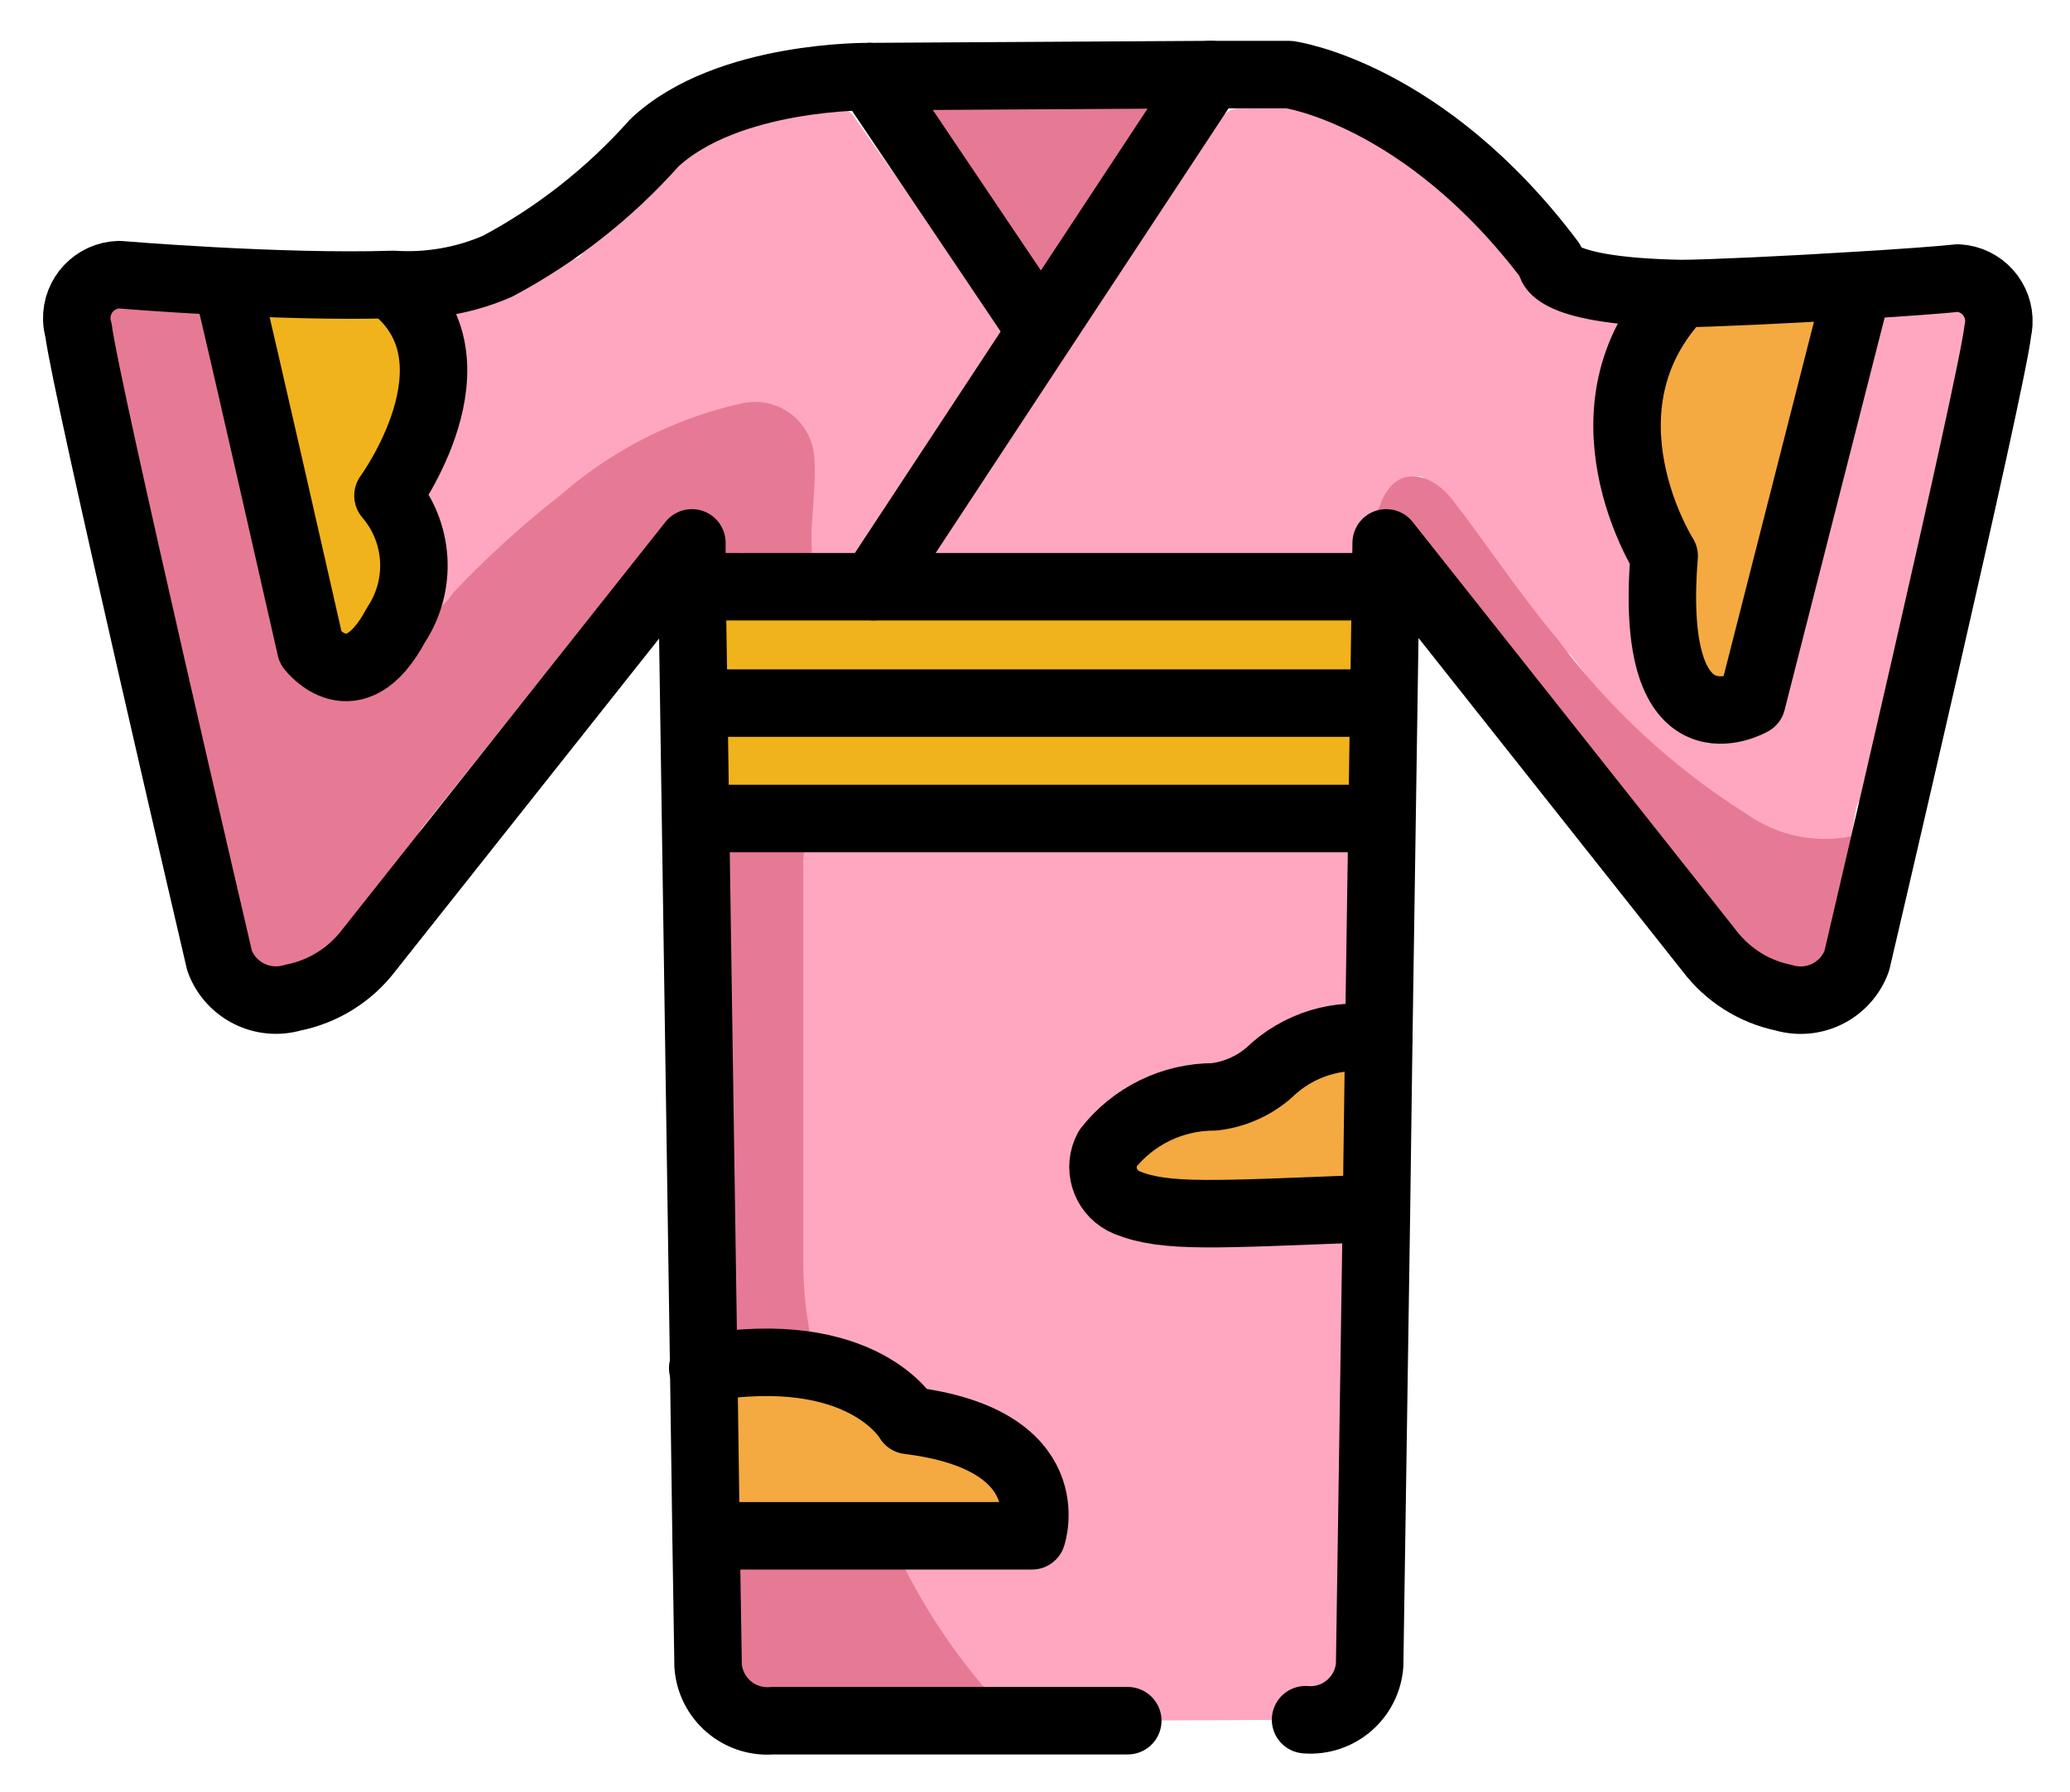<svg xmlns="http://www.w3.org/2000/svg" role="img" viewBox="5.07 9.20 61.36 53.11"><title>1F458.svg</title><g id="color"><path fill="#ffa7c0" d="M31.54 25.71c1 0 14 1.09 14 0 0-.62.47.18.6-.44.22-1.05 0-2.12 1.08-1.94 1.6 1.12 2.82 4 4.41 5.28 9.95 13.19 7.77 3.3 8.75 4.39.51.53.09-.54.95-.51.11-.17-.26-.69-.33-.84-.41-.87.51-2.72.85-3.59.23-.58.43-3.307.789-5.461.549-1.731.711-2.769 1.211-4.249 0-.06-9.41.54-9.43.48-2 .27-2.86-1.24-4.18-2.78-.68-.79-1.68-1.54-2.38-2.31-1.5-1.64-3.92-1.44-6.1-1.32-.21.007-.4.125-.5.31l-4.26 6.02c-.12.17-.24.31-.07.55-1.25 2.26-6.88 4.32-5.39 6.41zM38.486 60.197c-.16-.67.534-.917-.196-.927h-4c-.621-.355-1.144-.861-1.52-1.47-.507-.629-.962-1.298-1.36-2-.161-.321-.503-.508-.86-.47h-3.41c-.254.046-.515-.008-.73-.15-.02-.03-.02-.07 0-.1.184-.152.423-.221.66-.19h7.95c.455.087.918-.111 1.17-.5.228-.415.15-.931-.19-1.26-.704-.924-1.848-1.401-3-1.25-.714.136-1.452-.063-2-.54-.512-.45-1.111-.79-1.76-1-.155-.035-.259-.182-.24-.34-.75-4.06-.23-8.15-.37-12.23v-2.94c0-.41.16-.6.64-.6h15.55c.14-.025.283-.004.41.06.09 2 0 4 0 6-.123.152-.291.26-.48.31-.669.227-1.285.588-1.81 1.06-.4.355-.926.535-1.46.5-.396-.02-.794-.02-1.19 0-.99.083-1.889.613-2.44 1.44-.318.451-.21 1.075.241 1.393.105.074.224.127.349.157.305.086.623.123.94.11h5.05c.274-.048.556-.003.8.13v12.77c0 .85-.15 1-1 1.1-.505-.004-.245.411-.31.912 0 0-5.434.025-5.434.025z"/><path fill="#e67a94" d="m30.28,25.51c-1.07.102-2.146.128-3.22.08-.18,0-.75.42-.81.3-.51-1.12-.95-1.8-1.75-.81l-5.64,7.06c-.4.5-.8,1-1.19,1.49s-.5.86-.06,1.49l-2.1,2.65c-.413-.277-.967-.209-1.3.16-.41.541-1.182.648-1.723.238-.298-.226-.477-.574-.487-.948-1.333-6.08-2.633-12.163-3.9-18.25-.11-.53.12-.91.6-.89,1.18,0,2.35.13,3.52.21-.45.2-.46.52-.35,1,.66,2.72,1.28,5.44,1.92,8.17.047.247.128.486.24.71.243.496.842.702,1.338.459.119-.058.225-.139.312-.239.128-.167.272-.322.43-.46.051-.037.109-.064.17-.08.789-.261,1.485-.747,2-1.4,1.975-2.149,4.354-3.888,7-5.12.555-.221,1.137-.369,1.73-.44,1.003-.177,1.963.481,2.16,1.48.149.74.19,1.498.12,2.25,0,.51.09.83.68.79.114-.033.237.006.31.1Z"/><path fill="#ffa7c0" d="m30.28,26.733c-1,0-1.154.186-1.154-1.803.03-.622.154-1.714.064-2.33-.15-.96-1.05-1.617-2.01-1.468-.06.009-.121.022-.18.038-1.971.447-3.8,1.378-5.32,2.71-1.124.876-2.18,1.836-3.16,2.87-.443.641-1.13,1.072-1.9,1.19-.09-.147-.09-.333,0-.48.38-.839.38-1.801,0-2.64-.226-.526-.185-1.129.11-1.62.78-1.257.963-2.795.5-4.2-.02-.055-.02-.115,0-.17,1.612-.795,3.284-1.464,5-2,.67-.79,1.44-1.5,2.14-2.26,1.402-1.561,3.461-2.366,5.55-2.17.21.007.4.125.5.31l4.26,6.07c.12.17.24.31.07.55-1.51,2.05-3.03,5.313-4.47,7.403h0Z"/><path fill="#f4aa41" d="m59.22,18.5c.6-.07.61.2.49.71-.8,3.35-1.57,6.7-2.35,10.06-.063.551-.462,1.006-1,1.14-.497.107-1.006-.119-1.26-.56-.802-.868-1.049-2.112-.64-3.22.295-.574.295-1.256,0-1.83-1.115-1.91-.902-4.315.53-6,0,0,4.23-.3,4.23-.3Z"/><path fill="#e67a94" d="M44.83 34.11h-15.26c-.56 0-.7.15-.69.69v11.73c-.002.919.102 1.835.31 2.73 0 .19.23.45-.07.63-.124.09-.282.119-.43.08-.607-.132-1.231-.169-1.85-.11-.098.013-.196-.025-.26-.1v-5.89c0-3.09-1.13-6.1-1.14-9.2 0-.38 1.21-.61 1.64-.61h17.33c.13-.06.29-.06.42.05zM45.8 24.52c.059-.097.113-.197.16-.3.46-1.33 1.53-1 2.14-.24 1.06 1.37 2 2.81 3.12 4.14 1.539 2.07 3.448 3.836 5.63 5.21.934.661 2.106.89 3.22.63-.21 1-.43 1.95-.61 2.93-.033.581-.437 1.073-1 1.22-.557.087-1.111-.18-1.39-.67l-7-8.72c-.94-1.18-1.9-2.35-2.83-3.55-.313-.478-.875-.732-1.44-.65z"/><path fill="#f4aa41" d="m45.25,45.28h-6.19c-1,0-1.6-.49-1.56-1.3.013-.23.097-.45.24-.63.759-1.065,2.043-1.626,3.34-1.46.696.128,1.411-.088,1.92-.58.623-.576,1.396-.964,2.23-1.12l.02,5.09Z"/><path fill="#f1b31c" d="M26.176 27.102h17.885c.521 0 1.79.53 1.718 1.096s-.273 1.232-.284 1.663c-.225.136-1.304-.69-1.541-.69h-16.877c-1.067 0-1.185-.074-1.114-1.17-.044-.317.032-.64.213-.899zM25.941 30.382h18.073c.611 0 1.87.286 1.786.952 0 .449-.671 1.564-1.127 1.278-.233.102-.485.131-.731.082h-17.078c-1.067 0-1.139-.082-1.115-1.36-.036-.333.032-.67.192-.952z"/><path fill="#e67a94" d="m27,55.06h4.14c.22,0,.43,0,.57.26.733,1.519,1.662,2.917,2.76,4.153h-6.68c-.407.045-.77-.276-.811-.715-.005-.057-.005-.115.001-.171.02-1.157.02-2.347.02-3.525Z"/><path fill="#f1b31c" d="m17.056,18.079c.448.894.756,2.62.514,3.591-.135.607-.368,1.188-.69,1.72-.217.317-.265.72-.13,1.08.527,1.107.482,2.402-.12,3.47h-.09c-.3.15-1.379.518-1.579.308-.381-.345-.389-.838-.553-1.325-.319-1.005-.843-2.523-.902-3.576-.135-1.252-.995-3.487-.96-4.745-.041-.339.188-.63.407-.891,0,0,4.103.369,4.103.369Z"/><path fill="#e67a94" d="m32.3,12.41h7.26l-1.75,2.5-1.66,2.36c-.11.16-.2.35-.4.07-1.13-1.62-2.26-3.24-3.45-4.93Z"/><path fill="#f4aa41" d="m25.9,54.94s.267-3.739-.066-4.7c-.233-.674,3.144-.268,3.866-.15s1.276.559,1.76,1.06c.469.453,1.138.631,1.77.47,1.32-.146,2.6.512,3.25,1.67.304.532.119,1.21-.413,1.514-.178.102-.382.152-.587.146-1.3.05-8.25.05-9.58-.01Z"/></g><g id="line" fill="none" stroke="#000" stroke-linecap="round" stroke-linejoin="round" stroke-width="2"><path d="M30.85 11.47l10.15-.06h2.28s4 .54 7.76 5.54c0 0-.24.87 3.85.95.74 0 3.16-.11 5.22-.24 1.35-.08 2.56-.17 3-.22.706.038 1.248.641 1.21 1.347-.004.072-.014.143-.03.213-.16 1.52-4.18 18.68-4.18 18.68-.321.88-1.272 1.358-2.17 1.09-.878-.181-1.66-.675-2.2-1.39l-9.58-12.09-.22 14.71-.07 5.21-.2 13.33c-.069.97-.91 1.7-1.88 1.632l-.02-.002M45.99 26.59L30.95 26.59 25.74 26.59M46 30.04L25.74 30.04M45.56 33.46L25.8 33.46"/><path d="M40.95 11.41L35.92 19.04 30.95 26.59"/><path d="m35.92,19l-5.07-7.53s-4.221-.06-6.38,1.96c-1.321,1.485-2.896,2.725-4.65,3.66-.972.424-2.032.609-3.09.54-3.36.11-8.13-.29-8.13-.29-.712.02-1.274.613-1.254,1.325.003.114.021.226.054.335.17,1.52,4.18,18.68,4.18,18.68.325.877,1.273,1.353,2.17,1.09.896-.176,1.696-.674,2.25-1.4l9.58-12.08v1l.35,23.48.07,5,.06,3.8c.069.97.91,1.7,1.88,1.632l.02-.002h10.54"/><path d="M11.889 17.998c.13.44 2.391 10.412 2.391 10.412 0 0 1.27 1.67 2.53-.69.786-1.187.688-2.751-.24-3.83 0 0 2.93-4 .16-6.18M60.07 17.961l-3.07 12.039s-3.09 1.79-2.6-4.32c0 0-2.77-4.36.48-7.76M45.94 40c-1.184-.212-2.398.16-3.26 1-.456.394-1.021.641-1.62.71-1.234-.002-2.401.567-3.16 1.54-.297.555-.088 1.246.467 1.543.04.021.081.04.123.057 1.14.45 2.52.35 7.15.17M25.9 49.75c4.77-.82 6.1 1.55 6.1 1.55 4.64.57 3.66 3.42 3.66 3.42h-9.66"/></g></svg>